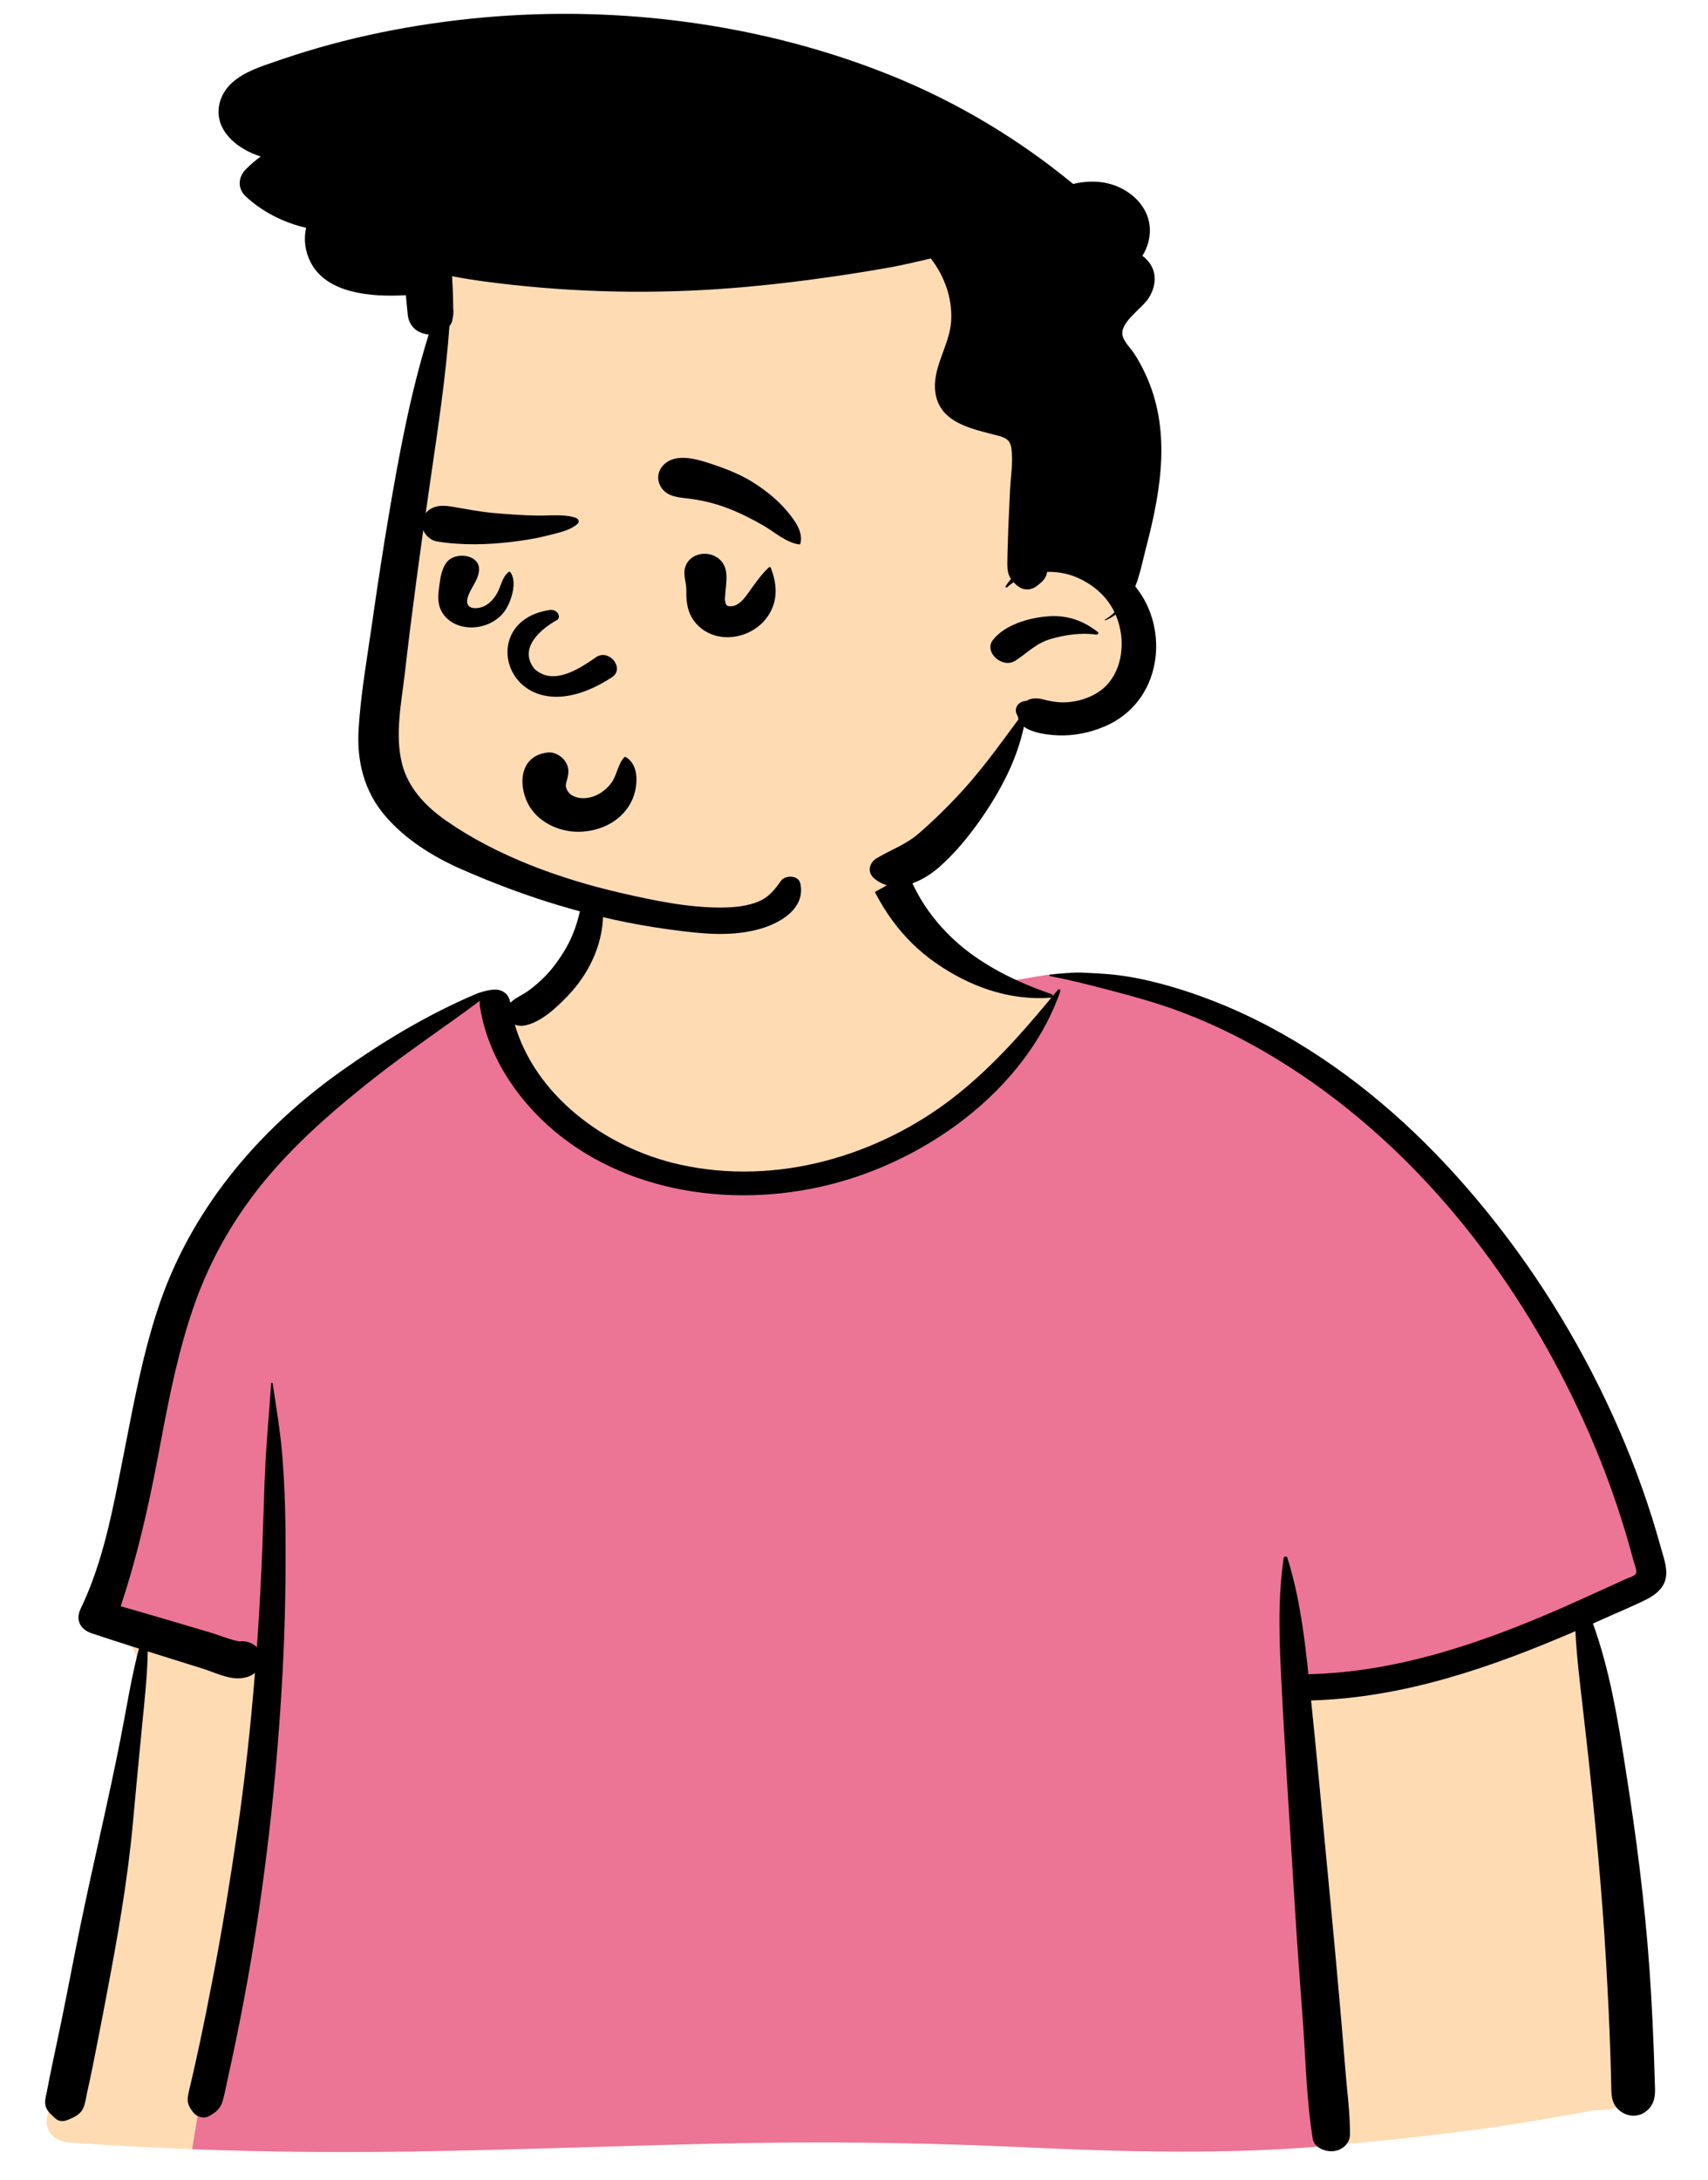 <svg width="392" height="500" viewBox="0 0 392 500" fill="none" xmlns="http://www.w3.org/2000/svg">
<path fill-rule="evenodd" clip-rule="evenodd" d="M23.608 429.081C25.523 419.501 27.278 409.895 28.873 400.268C29.631 395.698 30.369 391.123 31.033 386.541C31.498 383.331 32.207 379.66 29.741 377.282C26.272 373.936 23.12 371.071 22.695 366.278C22.296 361.767 24.017 356.851 25.094 352.473C27.352 343.292 30.162 334.224 33.268 325.242C36.423 316.117 39.882 307.077 43.391 298.055C46.672 289.62 49.826 281.108 54.1 273.015C62.21 257.656 75.93 246.282 92.886 238.687C97.103 236.798 105.705 230.055 110.111 228.546C114.161 227.158 114.147 231.211 118.133 229.684C121.32 228.464 124.287 226.836 126.071 224.11C128.009 221.151 132.867 217.011 133.607 213.566C135.174 206.264 133.476 200.048 139.36 194.552C144.583 189.672 151.603 186.328 158.867 184.533C174.846 180.585 196.157 183.346 205.798 196.499C210.403 202.781 212.012 210.374 218.226 215.5C223.651 219.977 222.437 223.037 229.465 225.344C229.863 225.475 240.65 223.425 241.049 223.556C248.736 222.099 256.084 226.178 263.137 228.546C273.652 232.074 283.662 236.667 293.067 242.126C312.032 253.133 328.275 267.427 341.665 283.601C355.167 299.909 365.643 318.188 373.102 337.291C374.914 341.932 376.541 346.628 377.976 351.371C378.779 354.025 379.638 356.778 378.659 359.496C377.859 361.718 376.08 363.374 373.99 364.708C371.157 366.516 365.475 367.691 365.585 371.328C365.67 374.093 366.729 377.003 367.246 379.736C367.861 382.99 368.367 386.263 368.872 389.532C371.171 404.409 372.961 419.37 373.752 434.373C374.532 449.145 375.178 464.22 374.021 478.988C373.945 479.962 373.617 480.856 373.088 481.612C373.582 481.779 373.62 482.594 373.006 482.709C372.575 482.79 372.146 482.871 371.715 482.952C370.821 483.551 369.706 483.918 368.423 483.954C367.553 483.979 366.684 484.013 365.815 484.053C356.646 485.751 347.478 487.355 338.188 488.569C326.897 490.045 315.572 491.249 304.212 492.227C280.869 494.238 257.71 493.571 234.337 492.488C210.999 491.405 187.676 491.152 164.314 491.691C140.932 492.23 117.558 493.131 94.171 493.499C68.042 493.911 41.953 493.279 15.9 491.439C12.328 491.187 10.118 488.669 10.823 485.526C15.044 466.696 19.827 447.992 23.608 429.081Z" fill="#FFDBB4"/>
<path fill-rule="evenodd" clip-rule="evenodd" d="M263.137 228.545L262.626 228.371C255.729 225.985 248.551 222.134 241.048 223.556C240.783 223.468 235.901 224.35 232.558 224.909L235.731 227.844L241.332 228.798C222.01 257.049 199.156 271.174 172.772 271.174C146.389 271.174 126.368 257.049 112.711 228.798L110.848 228.341C110.618 228.389 110.373 228.456 110.11 228.545C105.705 230.055 97.103 236.798 92.886 238.687C75.93 246.281 62.209 257.655 54.099 273.015C49.969 280.838 46.884 289.052 43.719 297.211L43.391 298.055C39.882 307.077 36.422 316.116 33.267 325.242C30.297 333.833 27.596 342.503 25.392 351.275L25.094 352.472C24.017 356.85 22.296 361.767 22.695 366.278C22.847 367.985 23.344 369.448 24.079 370.775L62.297 382.958L44.089 492.965C60.767 493.598 77.461 493.762 94.171 493.499C117.558 493.13 140.932 492.229 164.314 491.69C186.968 491.169 209.586 491.39 232.215 492.391L237.962 492.652C260.107 493.633 282.077 494.133 304.212 492.227L305.72 492.096L305.721 476.004L297.945 386.401L337.35 379.83L376.031 363.187C377.2 362.152 378.138 360.944 378.659 359.495C379.565 356.979 378.896 354.431 378.154 351.96L377.976 351.371C376.541 346.628 374.913 341.931 373.102 337.291C365.643 318.187 355.167 299.909 341.665 283.601C328.274 267.426 312.032 253.133 293.067 242.126C283.662 236.667 273.651 232.074 263.137 228.545Z" fill="#EC7495"/>
<path fill-rule="evenodd" clip-rule="evenodd" d="M248.339 223.093C245.923 223 243.459 223.346 241.048 223.556C240.838 223.574 240.759 223.861 240.995 223.905C245.309 224.703 249.576 225.795 253.813 226.905L255.627 227.38C260.405 228.632 265.043 229.924 269.668 231.594C278.886 234.922 287.641 239.414 295.699 244.575C326.727 264.448 349.184 294.536 363.355 325.688C367.204 334.147 370.465 342.818 373.106 351.634C373.748 353.779 374.353 355.933 374.926 358.093C375.094 358.726 375.827 360.348 375.425 360.996C375.07 361.569 373.688 361.923 373.046 362.221L370.879 363.216C366.653 365.146 359.612 368.318 358.906 368.627L357.805 369.108C339.795 376.929 320.551 383.562 300.284 384.021L300.125 382.487C299.221 374.011 298.035 365.49 295.447 357.274C295.308 356.832 294.674 356.981 294.616 357.374C293.174 367.1 293.635 376.902 294.138 386.673C295.029 403.979 296.212 421.276 297.263 438.575C297.789 447.229 298.47 455.877 299.084 464.526C299.699 473.193 299.898 482.068 301.303 490.663C301.616 492.579 304.149 493.621 306.068 493.419C308.19 493.195 309.823 491.539 309.833 489.64C309.859 484.633 309.148 479.567 308.754 474.572C308.379 469.827 307.976 465.084 307.564 460.341C306.057 443.031 304.324 425.741 302.72 408.439C302.152 402.302 301.538 396.17 300.906 390.04C322.376 389.426 342.434 382.382 361.569 374.151C361.846 379.722 362.515 385.282 363.163 390.83C364.97 406.311 366.564 421.787 367.757 437.316C368.36 445.159 368.798 453.012 369.18 460.866C369.368 464.726 369.521 468.587 369.638 472.449C369.677 473.737 369.713 475.024 369.744 476.311L369.81 479.261C369.863 481.13 370.077 482.861 371.852 484.221C373.655 485.603 376.091 485.677 377.875 484.221C380.264 482.273 379.841 479.618 379.77 477.001C379.712 474.794 379.641 472.587 379.559 470.38C379.394 465.967 379.183 461.555 378.927 457.145C378.031 441.727 376.241 426.37 373.901 411.075L372.988 405.171C371.282 394.195 369.41 382.97 365.597 372.397C367.081 371.743 368.562 371.084 370.036 370.423C372.652 369.249 375.357 368.148 377.899 366.853C379.916 365.826 381.656 364.417 382.218 362.338C382.844 360.021 381.886 357.487 381.25 355.227L381.195 355.028C380.571 352.752 379.899 350.486 379.19 348.23C376.316 339.081 372.762 330.111 368.603 321.36C360.275 303.839 349.525 287.194 336.395 272.144C324.575 258.597 310.613 246.311 294.249 237.097C286.248 232.592 277.723 228.894 268.706 226.278C264.492 225.056 259.907 223.993 255.494 223.556C253.114 223.32 250.73 223.185 248.339 223.093ZM205.528 195.329C202.657 192.598 196.952 195.424 198.331 199.041C201.574 207.55 206.738 215.312 214.797 220.903C222.373 226.16 231.406 229.573 241.135 228.845C241.21 228.839 241.275 228.822 241.332 228.798L240.494 229.806C233.912 237.693 226.968 245.471 218.599 251.918C201.547 265.053 178.33 272.137 155.912 267.098C138.273 263.133 122.733 250.777 118.163 235.031C118.818 235.291 119.597 235.379 120.452 235.215C124.108 234.512 127.728 231.105 130.087 228.662C132.638 226.02 134.63 223.166 136.091 219.941C138.763 214.038 139.62 206.438 135.971 200.72C135.521 200.015 134.482 200.41 134.394 201.098L134.255 202.172C133.551 207.531 132.675 212.715 129.822 217.6C128.427 219.991 126.754 222.324 124.717 224.326C123.627 225.397 122.446 226.42 121.17 227.318C119.927 228.193 118.423 228.826 117.308 229.83L117.104 230.023L117.099 229.988C116.817 227.867 115.137 226.932 113.494 226.991C111.904 227.047 110.036 227.667 109.313 227.964L109.244 227.993C98.15 232.711 87.933 238.86 78.317 245.682C58.433 259.79 43.534 278.234 36.315 299.953C32.772 310.613 30.739 321.597 28.593 332.529L27.272 339.227C25.269 349.32 23.031 359.611 18.509 369C17.34 371.428 18.241 373.706 21.11 374.661C24.691 375.854 28.285 377.009 31.885 378.149C30.117 384.867 29.039 391.818 27.715 398.569C24.9 412.92 21.45 427.178 18.492 441.51C16.98 448.838 15.616 456.19 14.105 463.519C13.378 467.048 12.618 470.572 11.88 474.1C11.483 476.002 11.122 477.91 10.742 479.815L10.676 480.131C10.459 481.136 10.186 482.175 10.498 483.181C10.854 484.328 11.864 485.138 12.766 485.96C13.509 486.637 14.582 486.641 15.492 486.272L15.791 486.149C17.416 485.476 18.689 484.804 19.265 483.181C19.63 482.153 19.762 480.994 20 479.935C20.458 477.905 20.891 475.871 21.301 473.832C22.12 469.753 22.92 465.671 23.701 461.585L24.43 457.76C26.934 444.575 29.312 431.31 30.514 417.986C31.047 412.075 31.612 406.169 32.183 400.262L32.611 395.831C33.153 390.223 33.814 384.474 33.908 378.79L36.061 379.467L46.565 382.756C49.169 383.572 52.485 385.242 55.288 384.939C56.66 384.79 57.706 384.407 58.514 383.712C57.547 395.804 56.237 407.875 54.492 419.885C52.905 430.813 51.145 441.726 49.066 452.589C48.036 457.968 46.978 463.343 45.829 468.703C45.255 471.383 44.662 474.06 44.051 476.734C43.746 478.068 43.384 479.403 43.146 480.748C42.874 482.289 43.353 483.236 44.325 484.503C45.123 485.544 46.718 486.079 48.012 485.36C49.725 484.408 50.619 483.583 51.123 481.849C51.581 480.273 51.859 478.629 52.214 477.033C52.868 474.088 53.5 471.14 54.111 468.187C55.387 462.012 56.564 455.823 57.615 449.614C61.318 427.743 63.667 405.689 64.854 383.599C65.44 372.7 65.621 361.792 65.517 350.882C65.464 345.29 65.258 339.681 64.811 334.103C64.359 328.456 63.418 322.923 62.578 317.33C62.549 317.134 62.235 317.122 62.222 317.33C61.824 323.6 61.201 329.863 60.895 336.149C60.604 342.148 60.476 348.155 60.244 354.156C59.94 362.043 59.517 369.935 58.958 377.822C57.946 376.841 56.42 376.275 54.893 376.496C52.681 376.085 50.3 375.057 48.191 374.433L40.241 372.08C36.062 370.844 31.883 369.616 27.689 368.425C31.438 357.25 34.007 345.908 36.2 334.402L37.179 329.227C39.115 319.04 41.203 308.849 44.71 298.985C48.397 288.615 53.914 278.973 61.234 270.242C68.449 261.637 77.227 254.06 86.264 246.973C94.002 240.906 102.279 235.428 110.171 229.528C110.088 229.918 110.071 230.349 110.144 230.822C111.821 241.701 118.228 251.832 127.156 259.367C145.092 274.506 171.643 277.647 194.599 270.548C216.806 263.681 236.439 247.419 243.376 227.295C243.494 226.951 242.974 226.814 242.765 227.067C242.38 227.534 241.993 228.001 241.606 228.468C241.632 228.283 241.523 228.081 241.265 227.992C233.171 225.224 225.224 221.298 219.157 215.744C216.2 213.037 213.62 209.969 211.583 206.662C210.607 205.077 209.73 203.436 209.031 201.741L208.853 201.302C208.006 199.178 207.298 197.012 205.528 195.329Z" fill="black"/>
<path fill-rule="evenodd" clip-rule="evenodd" d="M101.842 76.072C103.673 66.242 97.665 64.202 101.842 54.857C111.125 37.542 136.424 38.288 154.989 36.956C175.695 36.252 196.653 38.679 215.742 46.046C220.302 47.806 224.687 49.875 228.891 52.226C232.527 54.26 232.027 58.126 229.735 60.234C246.263 81.013 236.81 108.903 249.998 130.774C252.434 134.684 255.657 138.189 257.774 142.257C260.993 148.441 261.199 157.301 253.9 161.407C243.618 166.306 237.881 156.607 232.83 170.667C207.6 219.692 156.875 222.453 108.721 196.893C104.555 194.836 100.303 192.511 97.157 189.279C90.016 182.145 90.857 172.113 90.699 163.204C90.611 157.983 90.596 152.761 90.654 147.54C90.878 126.389 98.775 97.049 101.842 76.072Z" fill="#FFDBB4"/>
<path fill-rule="evenodd" clip-rule="evenodd" d="M204.407 17.274C175.332 5.566 142.355 1.126 110.64 4.038C94.985 5.473 79.537 8.552 64.836 13.554L63.547 13.996C59.918 15.236 56.006 16.467 53.248 18.991C50.039 21.924 49.138 26.36 51.433 29.983C53.215 32.799 56.42 34.819 59.838 35.897C58.634 36.772 57.492 37.748 56.42 38.838C54.614 40.665 54.476 43.269 56.42 45.071C60.165 48.543 65.025 51.055 70.258 52.259C69.67 54.78 69.988 57.57 71.249 60.083C74.868 67.295 85.061 68.154 92.905 67.726L93.142 67.713L93.578 72.144C93.81 74.505 95.403 76.336 98.105 76.698C98.2 76.71 98.295 76.719 98.39 76.727C94.114 90.455 91.53 104.608 89.145 118.677C87.899 126.022 86.784 133.383 85.716 140.749L85.362 143.204C84.224 151.146 82.802 159.167 82.309 167.168C81.868 174.427 83.428 181.359 88.467 187.217C92.99 192.469 99.158 196.404 105.79 199.325C120.775 205.927 136.548 210.843 153.121 213.124L154.226 213.275C160.624 214.142 167.215 214.873 173.544 213.301C179.105 211.921 184.936 208.36 183.68 202.641C183.258 200.709 180.214 200.625 179.171 202.119L178.931 202.461C177.68 204.223 176.309 205.86 174.127 206.769C171.572 207.838 168.609 208.137 165.817 208.167C158.018 208.247 149.897 206.521 142.388 204.792C128.365 201.56 113.963 196.29 102.476 188.307C97.588 184.915 93.663 180.673 92.279 175.214C90.567 168.485 92.141 161.128 92.919 154.365C94.519 140.41 96.423 126.481 98.432 112.567L98.835 109.785C100.527 98.153 102.305 86.516 103.149 74.817C103.5 74.391 103.737 73.907 103.832 73.377L103.964 72.615C104.078 71.963 104.097 71.366 104.017 70.814C104.012 68.702 103.946 66.602 103.808 64.489C103.785 64.11 103.766 63.731 103.751 63.357C106.226 63.841 108.72 64.232 111.223 64.565C128.82 66.917 146.693 67.506 164.432 66.337C173.283 65.751 182.067 64.746 190.824 63.487C195.281 62.848 199.722 62.141 204.15 61.349C207.35 60.781 210.484 60.011 213.632 59.287C216.879 63.483 218.633 68.647 218.292 73.718C217.908 79.505 213.565 84.753 214.784 90.666C215.927 96.2 221.268 97.915 226.54 99.286L228.783 99.861C230.508 100.308 231.761 100.74 232.073 102.58C232.609 105.741 231.95 109.297 231.812 112.474C231.646 116.232 231.429 119.99 231.329 123.749C231.277 125.693 231.192 127.646 231.196 129.59C231.201 130.97 231.433 131.913 232.035 132.805C231.57 133.323 231.154 133.883 230.784 134.476C230.665 134.67 230.959 134.875 231.134 134.716C231.604 134.282 232.102 133.891 232.628 133.541C232.893 133.832 233.201 134.127 233.562 134.442L233.59 134.409C234.718 135.406 236.51 135.503 237.909 134.442L238.276 134.16C239.3 133.363 240.004 132.7 240.289 131.383C240.303 131.316 240.318 131.248 240.327 131.181C242.929 131.101 245.575 131.648 247.916 132.797C251.628 134.619 254.241 137.216 255.786 140.423C255.17 141.062 254.449 141.635 253.61 142.115C253.492 142.186 253.596 142.342 253.724 142.287C254.582 141.929 255.35 141.487 256.037 140.97C256.592 142.232 256.981 143.587 257.218 145.023C258.052 150.09 256.564 156.28 251.406 159.167C249.173 160.417 246.622 161.095 243.977 161.103C242.688 161.107 241.573 160.914 240.322 160.64C239.473 160.455 238.629 160.186 237.743 160.186C236.984 160.186 236.283 160.354 235.633 160.691L235.813 160.705C236.251 160.741 236.167 160.758 235.557 160.758C233.661 160.83 232.576 162.538 233.448 164.024L233.562 164.253C233.586 164.3 233.607 164.338 233.623 164.369L233.692 164.763C233.698 164.8 233.706 164.839 233.713 164.878L233.74 164.958C233.744 164.971 233.75 164.983 233.756 164.996L230.912 168.846C227.425 173.556 223.86 178.248 219.804 182.55C216.96 185.567 213.944 188.526 210.759 191.265C207.895 193.727 204.463 194.914 201.22 196.85C199.49 197.877 198.983 200.028 200.556 201.412C205.174 205.482 211.712 202.25 215.499 198.942C219.083 195.806 222.179 192.036 224.848 188.261C229.584 181.548 233.353 174.41 235.003 166.663C235.69 167.222 236.567 167.572 237.454 167.845C239.231 168.392 241.189 168.62 243.067 168.678C246.665 168.784 250.268 168.009 253.506 166.637C266.68 161.061 268.614 144.362 260.56 134.514C261.646 131.718 262.253 128.684 262.912 126.097L263.211 124.941C266.542 112.024 268.778 98.424 262.873 85.767C262.115 84.134 261.262 82.543 260.252 81.02C259.441 79.795 258.047 78.491 257.663 77.098C256.81 74.038 262.077 70.823 263.613 68.394C265.419 65.545 265.675 62.183 263.215 59.577C262.902 59.249 262.561 58.946 262.191 58.681C264.523 54.927 264.632 50.205 261.56 46.502C259.541 44.061 256.459 42.352 253.093 41.835C251.036 41.519 248.561 41.637 246.3 42.201C233.918 31.995 219.79 23.469 204.407 17.274ZM251.956 144.972C248.651 142.384 245.001 141.029 240.497 141.37C235.97 141.714 230.518 143.377 227.859 146.824C225.758 149.547 230.039 153.541 233.12 151.495C235.927 149.631 237.8 147.527 241.284 146.525C244.413 145.629 248.286 145.052 251.562 145.566C251.923 145.62 252.282 145.225 251.956 144.972Z" fill="black"/>
<path fill-rule="evenodd" clip-rule="evenodd" d="M129.709 174.606C128.98 173.483 127.302 172.443 125.767 172.603C118.888 173.318 118.9 180.705 121.556 185.018C123.911 188.842 128.785 191.087 133.663 190.759C138.788 190.415 143.154 187.746 145.076 183.499C146.347 180.69 146.934 175.503 143.553 173.616C143.49 173.581 143.387 173.589 143.337 173.64C141.716 175.311 141.652 177.819 140.233 179.678C138.914 181.408 136.863 182.836 134.461 183.057C132.667 183.222 130.853 182.649 130.151 181.222C129.771 180.45 129.814 180.031 129.957 179.5L130.087 179.039C130.536 177.422 130.738 176.191 129.709 174.606ZM127.87 142.207C124.283 144.139 118.817 148.643 122.676 153.432C127.219 157.654 133.759 152.813 136.982 150.623C139.971 148.926 143.329 153.291 140.556 155.272C117.266 170.547 107.814 142.712 126.056 139.936C128.064 139.63 128.81 141.609 127.87 142.207ZM165.754 128.961C163.552 126.034 158.526 126.465 157.313 129.938C156.656 131.819 157.563 133.51 157.516 135.389C157.477 136.976 157.594 138.744 158.143 140.281C159.396 143.786 162.954 146.261 167.163 146.159C171.359 146.057 175.055 143.704 176.812 140.391C178.576 137.065 178.202 133.623 176.915 130.241C176.853 130.078 176.613 129.999 176.468 130.136C174.946 131.569 173.832 133.081 172.679 134.686L171.498 136.33C170.595 137.568 169.283 139.15 167.597 139.05L167.344 139.028C166.876 138.993 166.948 139.075 166.586 138.509C166.419 138.248 166.449 137.761 166.369 137.452L166.341 137.348L166.356 137.292C166.392 137.142 166.427 136.86 166.456 136.371L166.462 136.263C166.584 133.975 167.314 131.034 165.754 128.961ZM109.937 130.909C110.332 127.166 104.391 126.335 102.416 129.105C101.386 130.549 101.086 132.363 100.859 134.082L100.752 134.898C100.518 136.663 100.426 138.5 101.291 140.147C102.653 142.74 105.616 144.112 108.813 143.894C111.865 143.687 114.65 142.119 116.118 139.739C117.427 137.615 118.728 133.469 117.138 131.254C117.042 131.12 116.85 131.103 116.719 131.206C115.217 132.388 114.972 134.542 114.079 136.081C113.158 137.669 111.761 139.216 109.643 139.457C107.617 139.688 106.844 138.707 107.36 136.997C108.027 134.788 109.686 133.286 109.937 130.909ZM164.149 106.708L163.178 106.378C159.85 105.264 155.28 103.977 152.574 106.374C150.904 107.853 150.587 110.031 151.778 111.835C153.222 114.02 155.811 114.074 158.312 114.396C161.156 114.762 164.049 115.458 166.697 116.451C169.68 117.569 172.448 118.963 175.161 120.52C177.738 121.999 180.307 124.417 183.393 124.872C183.519 124.891 183.662 124.843 183.694 124.72C184.395 122.048 182.448 119.418 180.71 117.333C178.607 114.809 176.06 112.737 173.212 110.88C170.464 109.086 167.323 107.791 164.149 106.708ZM103.688 116.209L103.391 116.163C101.373 115.865 99.544 115.934 98.023 117.35C96.862 118.43 96.414 119.83 96.968 121.259C97.478 122.576 98.621 123.915 100.278 124.191C105.874 125.124 112.072 124.97 117.696 124.264C120.269 123.94 122.865 123.545 125.372 122.921L126.525 122.625C128.617 122.096 131.012 121.543 132.532 120.179C133.079 119.689 132.764 118.988 132.11 118.761C129.458 117.842 125.823 118.331 122.996 118.259C119.706 118.176 116.412 117.957 113.138 117.656C109.939 117.362 106.843 116.722 103.688 116.209Z" fill="black"/>
</svg>
